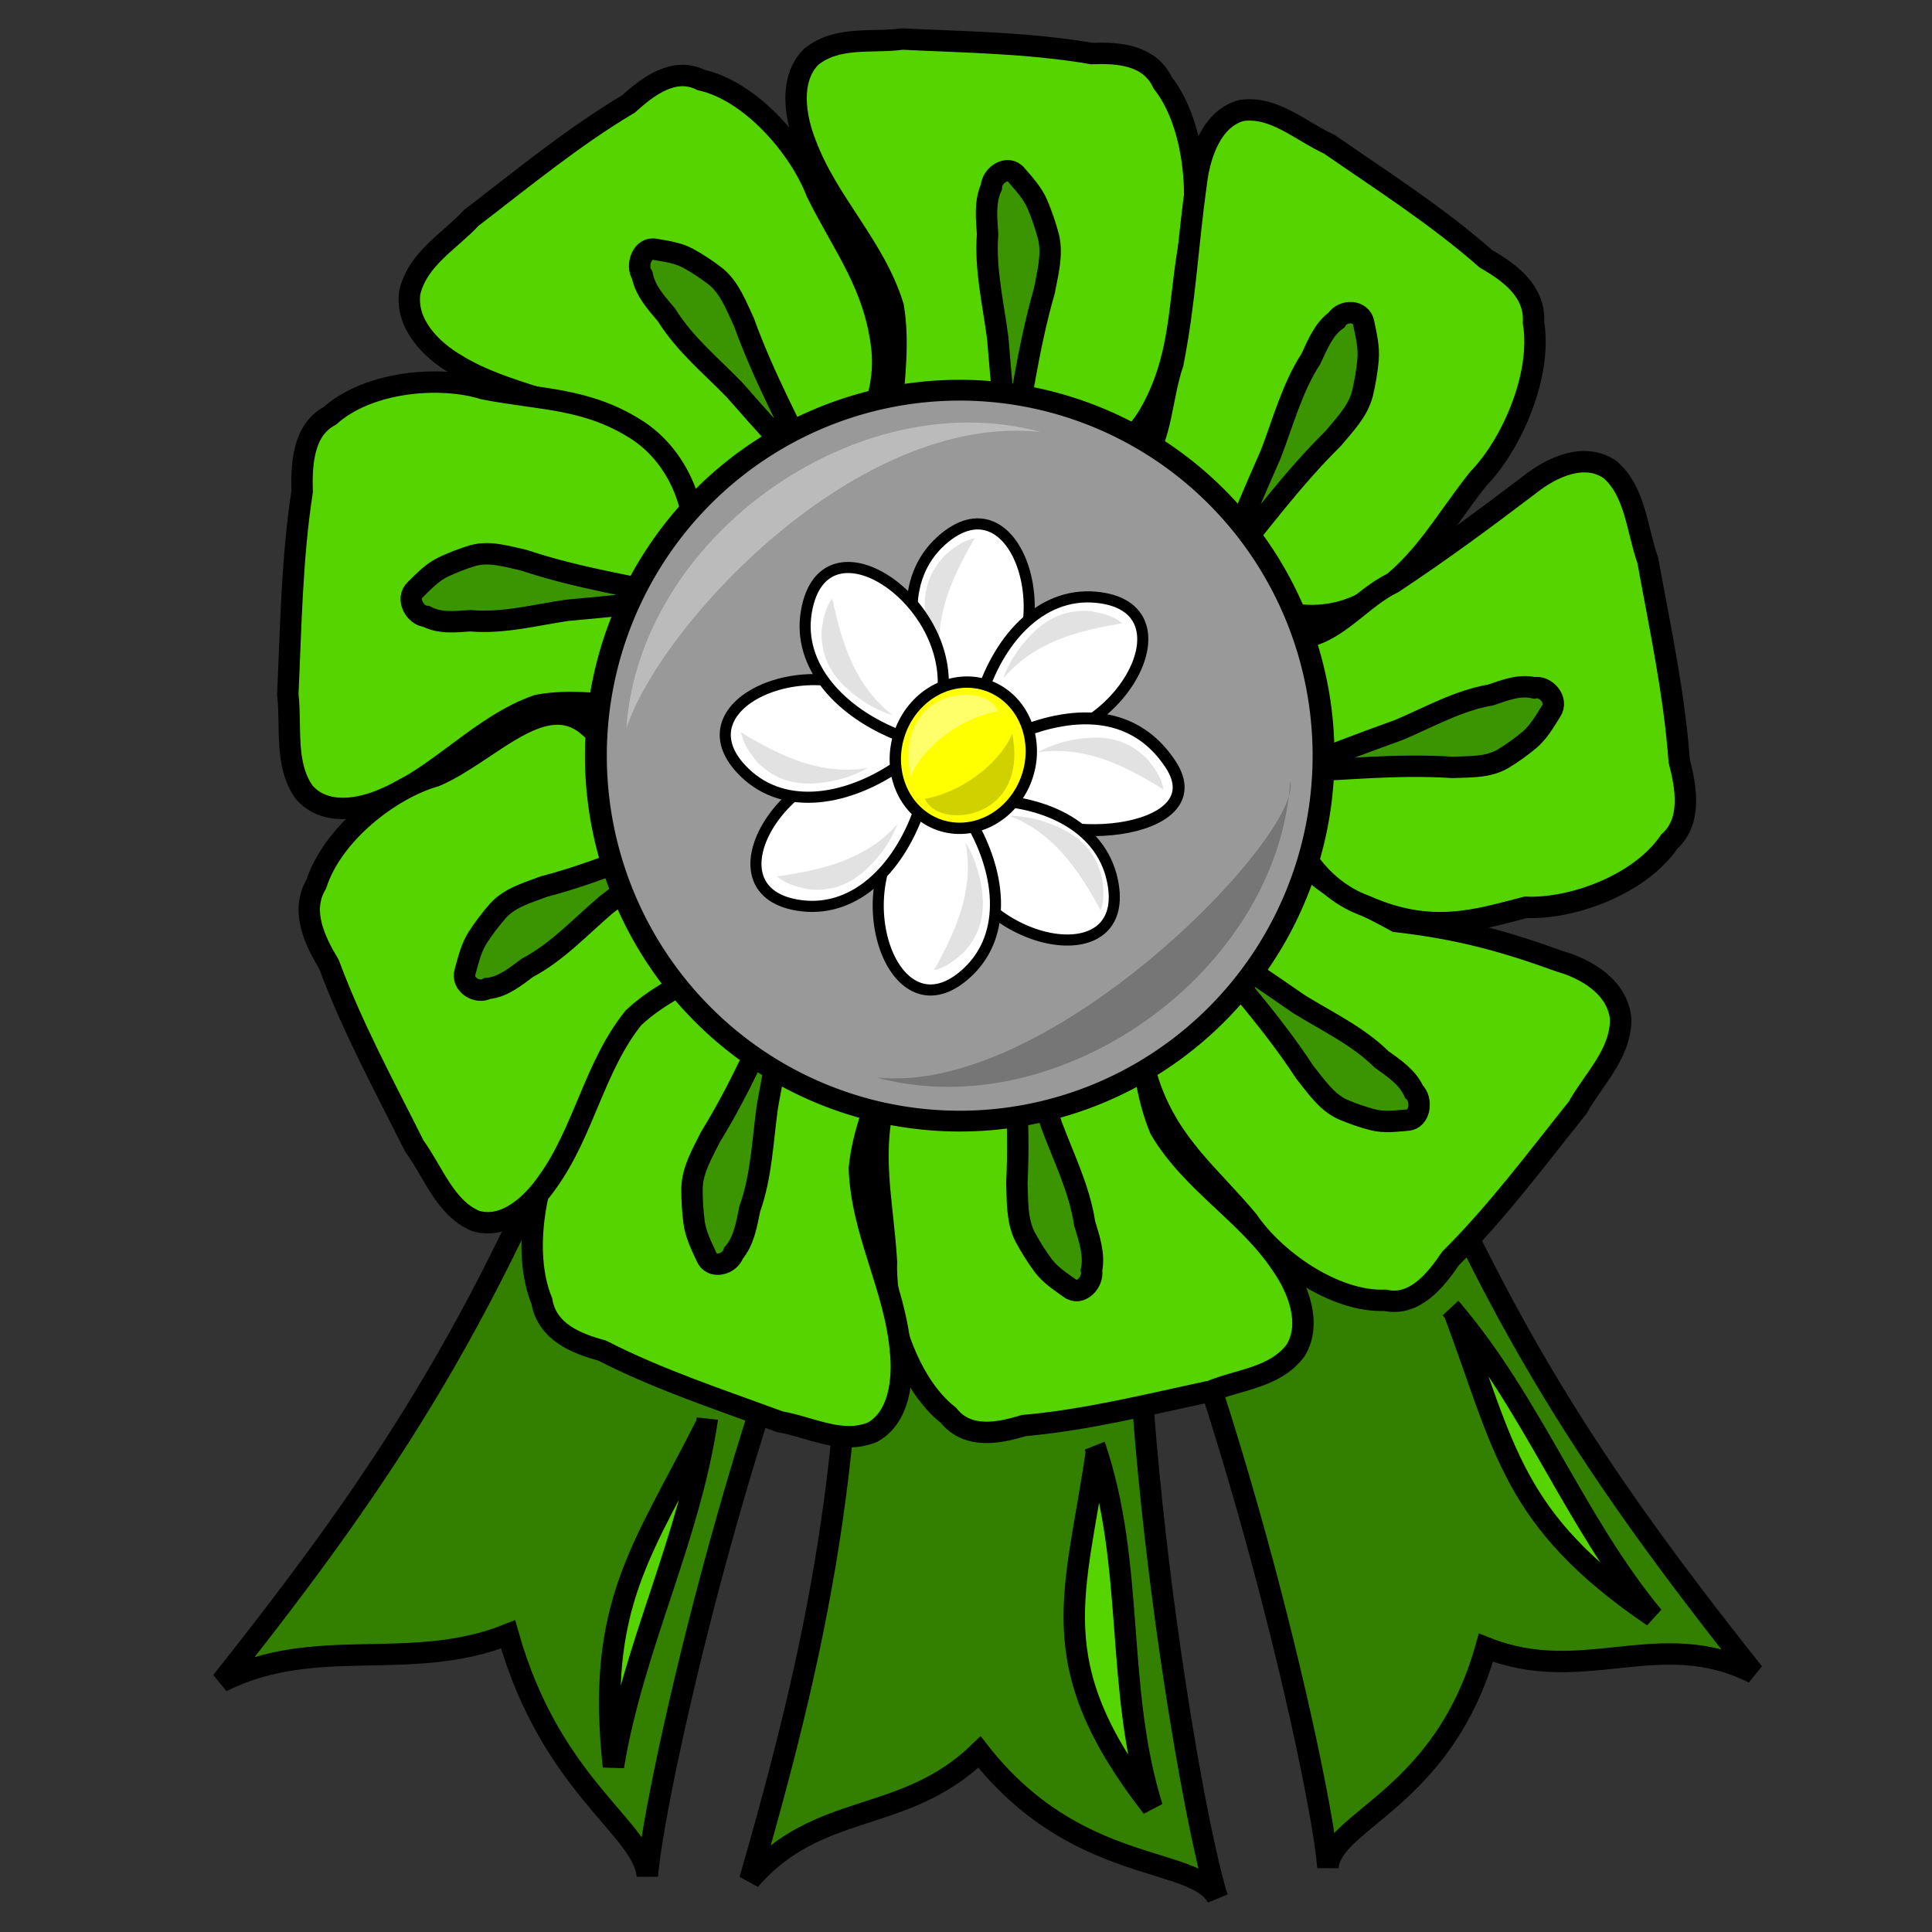 <?xml version="1.0" encoding="UTF-8" standalone="no"?>
<!-- Created with Inkscape (http://www.inkscape.org/) -->
<svg
   xmlns:dc="http://purl.org/dc/elements/1.1/"
   xmlns:cc="http://creativecommons.org/ns#"
   xmlns:rdf="http://www.w3.org/1999/02/22-rdf-syntax-ns#"
   xmlns:svg="http://www.w3.org/2000/svg"
   xmlns="http://www.w3.org/2000/svg"
   xmlns:sodipodi="http://sodipodi.sourceforge.net/DTD/sodipodi-0.dtd"
   xmlns:inkscape="http://www.inkscape.org/namespaces/inkscape"
   width="250"
   height="250"
   id="svg2"
   sodipodi:version="0.32"
   inkscape:version="0.46"
   sodipodi:docname="daisyaward2.svg"
   inkscape:output_extension="org.inkscape.output.svg.inkscape"
   inkscape:export-filename="P:\pidgey2\data\images\daisyaward1.png"
   inkscape:export-xdpi="92.160004"
   inkscape:export-ydpi="92.160004"
   version="1.0">
  <rect width="100%" height="100%" fill="#333333" stroke="none"/>
  <defs
     id="defs4">
    <inkscape:perspective
       sodipodi:type="inkscape:persp3d"
       inkscape:vp_x="0 : 125 : 1"
       inkscape:vp_y="0 : 1000 : 0"
       inkscape:vp_z="250 : 125 : 1"
       inkscape:persp3d-origin="125 : 83.333333 : 1"
       id="perspective3645" />
  </defs>
  <sodipodi:namedview
     id="base"
     pagecolor="#cb90ff"
     bordercolor="#666666"
     borderopacity="1.0"
     gridtolerance="10000"
     guidetolerance="10"
     objecttolerance="10"
     inkscape:pageopacity="0"
     inkscape:pageshadow="2"
     inkscape:zoom="2.42"
     inkscape:cx="123.86059"
     inkscape:cy="138.72824"
     inkscape:document-units="px"
     inkscape:current-layer="layer1"
     showgrid="false"
     inkscape:window-width="659"
     inkscape:window-height="810"
     inkscape:window-x="458"
     inkscape:window-y="80" />
  <g
     inkscape:label="Layer 1"
     inkscape:groupmode="layer"
     id="layer1">
    <path
       style="opacity:1;fill:#338000;fill-opacity:1;stroke:#000000;stroke-width:2.769;stroke-miterlimit:4;stroke-dasharray:none;stroke-opacity:1"
       d="M 110.321,143.903 C 111.216,185.95 106.768,209.482 97.027,243.254 C 105.963,232.945 116.958,236.205 126.745,226.714 C 139.34,242.807 154.692,240.036 157.531,245.567 C 153.931,234.372 144.046,175.659 147.789,142.103 C 142.756,143.524 115.172,141.972 110.321,143.903 z"
       id="path3306"
       sodipodi:nodetypes="cccccc"
       inkscape:transform-center-x="4.4505107"
       inkscape:transform-center-y="7.6872443" />
    <path
       style="opacity:1;fill:#338000;fill-opacity:1;stroke:#000000;stroke-width:2.769;stroke-miterlimit:4;stroke-dasharray:none;stroke-opacity:1"
       d="M 78.757,130.765 C 63.598,169.994 50.536,190.068 28.684,217.599 C 40.87,211.463 53.089,216.546 65.749,211.489 C 71.28,231.163 83.242,236.549 83.765,242.744 C 84.692,231.022 97.874,172.96 114.096,143.348 C 108.9,142.748 83.978,130.825 78.757,130.765 z"
       id="path3304"
       sodipodi:nodetypes="cccccc" />
    <path
       style="opacity:1;fill:#338000;fill-opacity:1;stroke:#000000;stroke-width:2.769;stroke-miterlimit:4;stroke-dasharray:none;stroke-opacity:1"
       d="M 176.842,129.651 C 192.002,168.881 205.064,188.954 226.915,216.485 C 214.73,210.349 204.938,218.264 192.278,213.207 C 186.748,232.881 172.358,235.435 171.834,241.631 C 170.907,229.908 157.725,171.846 141.504,142.234 C 146.699,141.634 171.621,129.711 176.842,129.651 z"
       id="path3274"
       sodipodi:nodetypes="cccccc" />
    <path
       style="fill:#55d400;fill-opacity:1;stroke:#000000;stroke-width:2.769;stroke-miterlimit:4;stroke-dasharray:none;stroke-opacity:1"
       d="M 87.898,67.289 C 85.499,63.426 83.292,59.268 80.018,56.173 C 73.626,51.644 65.58,51.243 58.977,47.144 C 55.874,45.316 52.45,42 53.022,37.843 C 54.073,33.434 58.198,31.219 60.982,28.191 C 67.641,23.095 74.151,17.72 81.32,13.453 C 83.888,11.135 87.251,8.601 90.727,10.354 C 97.193,11.784 103.482,19.132 105.677,24.905 C 109.134,31.881 113.262,36.925 114.145,45.231 C 114.856,52.559 110.55,60.202 103.84,62.32 C 100.216,63.141 91.266,67.995 87.898,67.289 z"
       id="path3173"
       sodipodi:nodetypes="ccccccccccc" />
    <path
       style="fill:#338000;fill-opacity:0.75;stroke:#000000;stroke-width:2.769;stroke-miterlimit:4;stroke-dasharray:none;stroke-opacity:1"
       d="M 95.037,50.441 C 92.011,47.319 88.595,44.54 86.246,40.753 C 84.972,39.237 83.515,37.696 83.108,35.624 C 82.243,34.337 83.129,31.908 84.774,32.266 C 86.225,32.52 87.734,32.71 89.073,33.441 C 90.314,34.128 91.508,34.922 92.64,35.799 C 94.431,37.271 95.275,39.595 96.267,41.684 C 101.557,56.401 111.747,69.474 95.037,50.441 z"
       id="path3175"
       sodipodi:nodetypes="cccccccc" />
    <path
       style="fill:#55d400;fill-opacity:1;stroke:#000000;stroke-width:2.769;stroke-miterlimit:4;stroke-dasharray:none;stroke-opacity:1"
       d="M 115.351,53.596 C 115.696,48.972 116.363,44.243 115.577,39.644 C 113.169,31.853 107.077,26.213 104.254,18.622 C 102.871,15.132 102.095,10.259 104.945,7.371 C 108.317,4.601 112.839,5.59 116.776,5.052 C 124.953,5.453 133.174,5.537 141.272,6.928 C 144.63,6.805 148.737,7.039 150.456,10.718 C 154.713,16.121 155.413,26.058 153.803,32.048 C 152.491,39.82 152.823,46.516 148.72,53.63 C 145.047,59.859 137.249,63.017 130.751,60.241 C 127.429,58.488 117.591,56.379 115.351,53.596 z"
       id="path3192"
       sodipodi:nodetypes="ccccccccccc" />
    <path
       style="fill:#338000;fill-opacity:0.75;stroke:#000000;stroke-width:2.769;stroke-miterlimit:4;stroke-dasharray:none;stroke-opacity:1"
       d="M 129.106,43.742 C 128.53,39.285 127.45,34.841 127.791,30.309 C 127.665,28.274 127.41,26.098 128.286,24.201 C 128.351,22.617 130.449,21.294 131.536,22.664 C 132.53,23.824 133.606,24.972 134.236,26.433 C 134.815,27.794 135.294,29.208 135.678,30.647 C 136.235,32.99 135.557,35.374 135.13,37.673 C 130.788,52.741 131.247,69.761 129.106,43.742 z"
       id="path3194"
       sodipodi:nodetypes="cccccccc" />
    <path
       style="fill:#55d400;fill-opacity:1;stroke:#000000;stroke-width:2.769;stroke-miterlimit:4;stroke-dasharray:none;stroke-opacity:1"
       d="M 147.933,59.83 C 150.407,56.022 150.289,51.404 151.774,47.007 C 153.36,38.979 153.672,31.714 154.806,23.634 C 155.254,19.873 156.876,15.246 160.698,14.288 C 164.914,13.714 168.355,17.006 172.009,18.665 C 178.884,23.421 185.945,27.927 192.287,33.496 C 195.245,35.201 198.682,37.618 198.436,41.723 C 199.571,48.686 195.499,57.647 191.289,61.954 C 186.499,67.96 183.634,73.923 176.743,77.855 C 170.637,81.255 162.415,79.778 158.109,73.876 C 156.063,70.57 148.557,63.443 147.933,59.83 z"
       id="path3196"
       sodipodi:nodetypes="ccccccccccc"
       inkscape:transform-center-x="-6.4296171"
       inkscape:transform-center-y="3.7300059" />
    <path
       style="fill:#338000;fill-opacity:0.75;stroke:#000000;stroke-width:2.769;stroke-miterlimit:4;stroke-dasharray:none;stroke-opacity:1"
       d="M 164.452,58.736 C 166.052,54.576 167.211,50.154 169.637,46.423 C 170.487,44.598 171.29,42.581 172.94,41.414 C 173.741,40.08 176.176,40.07 176.471,41.839 C 176.783,43.377 177.173,44.949 177.03,46.55 C 176.888,48.039 176.637,49.519 176.292,50.968 C 175.671,53.293 173.963,54.987 172.512,56.742 C 161.67,67.417 154.057,82.367 164.452,58.736 z"
       id="path3198"
       sodipodi:nodetypes="cccccccc"
       inkscape:transform-center-x="-2.3778743"
       inkscape:transform-center-y="10.528354" />
    <path
       style="fill:#55d400;fill-opacity:1;stroke:#000000;stroke-width:2.769;stroke-miterlimit:4;stroke-dasharray:none;stroke-opacity:1"
       d="M 82.582,91.573 C 78.264,91.184 73.849,90.45 69.55,91.273 C 62.262,93.819 56.968,100.317 49.866,103.307 C 46.599,104.773 42.044,105.584 39.358,102.521 C 36.784,98.899 37.727,94.063 37.241,89.847 C 37.649,81.095 37.762,72.295 39.095,63.632 C 38.994,60.037 39.229,55.641 42.673,53.816 C 47.738,49.281 57.024,48.574 62.613,50.322 C 69.867,51.758 76.123,51.43 82.752,55.852 C 88.556,59.81 91.473,68.171 88.853,75.115 C 87.202,78.664 85.192,89.187 82.582,91.573 z"
       id="path3200"
       sodipodi:nodetypes="ccccccccccc"
       inkscape:transform-center-x="-3.2987788"
       inkscape:transform-center-y="-5.544981" />
    <path
       style="fill:#338000;fill-opacity:0.75;stroke:#000000;stroke-width:2.769;stroke-miterlimit:4;stroke-dasharray:none;stroke-opacity:1"
       d="M 73.434,78.969 C 69.269,79.567 65.112,80.705 60.88,80.321 C 58.979,80.447 56.945,80.711 55.176,79.765 C 53.697,79.69 52.47,77.438 53.754,76.281 C 54.842,75.222 55.919,74.074 57.286,73.406 C 58.56,72.792 59.883,72.285 61.228,71.88 C 63.419,71.293 65.644,72.029 67.79,72.495 C 81.848,77.205 97.748,76.784 73.434,78.969 z"
       id="path3202"
       sodipodi:nodetypes="cccccccc"
       inkscape:transform-center-x="-8.2443511"
       inkscape:transform-center-y="-7.9226318" />
    <path
       style="fill:#55d400;fill-opacity:1;stroke:#000000;stroke-width:2.769;stroke-miterlimit:4;stroke-dasharray:none;stroke-opacity:1"
       d="M 169.278,112.256 C 172.47,115.392 176.794,117.078 180.665,119.244 C 188.743,120.164 194.684,121.798 201.861,124.406 C 205.283,125.387 209.349,127.729 209.723,131.912 C 209.688,136.462 206.178,139.669 204.152,143.323 C 198.826,149.977 193.706,156.863 187.7,162.842 C 185.725,165.751 183.026,169.073 179.259,168.261 C 172.661,168.53 164.912,163.007 161.491,157.963 C 156.574,152.075 151.439,148.236 148.724,140.397 C 146.396,133.464 148.868,124.941 154.909,121.165 C 158.244,119.439 165.85,112.434 169.278,112.256 z"
       id="path3204"
       sodipodi:nodetypes="ccccccccccc" />
    <path
       style="fill:#338000;fill-opacity:0.75;stroke:#000000;stroke-width:2.769;stroke-miterlimit:4;stroke-dasharray:none;stroke-opacity:1"
       d="M 168.073,129.926 C 171.709,132.182 175.647,134.005 178.774,137.08 C 180.35,138.226 182.11,139.349 182.968,141.256 C 184.095,142.285 183.778,144.87 182.101,144.944 C 180.635,145.069 179.128,145.271 177.664,144.905 C 176.306,144.555 174.969,144.09 173.674,143.529 C 171.605,142.558 170.266,140.519 168.836,138.744 C 160.41,125.81 147.593,115.727 168.073,129.926 z"
       id="path3206"
       sodipodi:nodetypes="cccccccc" />
    <path
       style="fill:#55d400;fill-opacity:1;stroke:#000000;stroke-width:2.769;stroke-miterlimit:4;stroke-dasharray:none;stroke-opacity:1"
       d="M 147.227,132.514 C 147.925,137.092 148.334,141.854 150.126,146.119 C 154.206,153.065 161.382,156.981 165.82,163.628 C 167.943,166.663 169.786,171.195 167.664,174.73 C 165.009,178.283 160.398,178.482 156.695,180.012 C 148.666,181.718 140.666,183.742 132.491,184.466 C 129.259,185.445 125.219,186.271 122.727,183.139 C 117.386,178.984 114.485,169.514 114.709,163.286 C 114.245,155.404 112.426,148.988 114.819,141.03 C 116.994,134.04 123.859,128.976 130.788,130.007 C 134.406,130.858 144.43,130.385 147.227,132.514 z"
       id="path3208"
       sodipodi:nodetypes="ccccccccccc" />
    <path
       style="fill:#338000;fill-opacity:0.75;stroke:#000000;stroke-width:2.769;stroke-miterlimit:4;stroke-dasharray:none;stroke-opacity:1"
       d="M 136.075,145.605 C 137.63,149.785 139.672,153.824 140.354,158.311 C 140.931,160.254 141.665,162.302 141.238,164.368 C 141.53,165.923 139.789,167.745 138.427,166.693 C 137.203,165.821 135.901,164.983 134.963,163.726 C 134.097,162.552 133.315,161.302 132.621,160.004 C 131.556,157.871 131.681,155.382 131.582,153.041 C 132.429,137.298 128.179,120.891 136.075,145.605 z"
       id="path3210"
       sodipodi:nodetypes="cccccccc" />
    <path
       style="fill:#55d400;fill-opacity:1;stroke:#000000;stroke-width:2.769;stroke-miterlimit:4;stroke-dasharray:none;stroke-opacity:1"
       d="M 115.099,137.842 C 113.548,142.173 111.66,146.508 111.202,151.158 C 111.456,159.359 115.813,166.611 116.518,174.746 C 116.924,178.513 116.383,183.422 112.887,185.331 C 108.921,186.969 104.844,184.653 100.925,183.979 C 93.187,181.122 85.324,178.556 77.921,174.773 C 74.668,173.876 70.79,172.41 70.111,168.361 C 67.453,161.891 69.403,152.147 72.528,146.887 C 75.836,139.829 77.284,133.305 83.097,127.721 C 88.265,122.856 96.578,122.184 102.079,126.811 C 104.804,129.497 113.685,134.494 115.099,137.842 z"
       id="path3212"
       sodipodi:nodetypes="ccccccccccc"
       inkscape:transform-center-x="7.6387536"
       inkscape:transform-center-y="-3.6444301" />
    <path
       style="fill:#338000;fill-opacity:0.75;stroke:#000000;stroke-width:2.769;stroke-miterlimit:4;stroke-dasharray:none;stroke-opacity:1"
       d="M 99.305,143.137 C 98.681,147.585 98.545,152.176 97.022,156.42 C 96.606,158.409 96.277,160.574 94.935,162.129 C 94.456,163.63 92.094,164.264 91.413,162.621 C 90.766,161.208 90.036,159.782 89.817,158.19 C 89.621,156.709 89.534,155.207 89.545,153.712 C 89.629,151.295 90.908,149.213 91.925,147.137 C 100.065,133.994 104.115,117.529 99.305,143.137 z"
       id="path3214"
       sodipodi:nodetypes="cccccccc"
       inkscape:transform-center-x="5.4401982"
       inkscape:transform-center-y="-9.8402252" />
    <path
       style="fill:#55d400;fill-opacity:1;stroke:#000000;stroke-width:2.769;stroke-miterlimit:4;stroke-dasharray:none;stroke-opacity:1"
       d="M 168.818,82.467 C 173.098,81.739 176.297,77.301 180.288,75.401 C 186.794,71.063 191.733,67.416 197.961,62.693 C 200.805,60.433 205.046,58.479 208.339,60.764 C 211.648,63.621 211.814,68.558 213.228,72.528 C 214.788,81.13 216.646,89.703 217.289,98.456 C 218.19,101.921 218.944,106.249 216.009,108.903 C 212.105,114.604 203.247,117.669 197.43,117.404 C 191.136,119.015 185.217,121.023 176.64,117.194 C 170.119,114.838 165.417,107.468 166.409,100.054 C 167.218,96.185 166.818,85.453 168.818,82.467 z"
       id="path3216"
       sodipodi:nodetypes="ccccccccccc"
       inkscape:transform-center-x="0.5660728"
       inkscape:transform-center-y="4.2188502" />
    <path
       style="fill:#338000;fill-opacity:0.75;stroke:#000000;stroke-width:2.769;stroke-miterlimit:4;stroke-dasharray:none;stroke-opacity:1"
       d="M 181.002,94.46 C 184.912,92.812 188.694,90.643 192.888,89.931 C 194.706,89.322 196.622,88.544 198.551,89.01 C 200.004,88.703 201.698,90.576 200.711,92.029 C 199.891,93.336 199.102,94.725 197.925,95.725 C 196.824,96.647 195.653,97.479 194.438,98.216 C 192.442,99.348 190.117,99.203 187.929,99.3 C 173.227,98.328 157.882,102.81 181.002,94.46 z"
       id="path3218"
       sodipodi:nodetypes="cccccccc"
       inkscape:transform-center-x="6.3299937"
       inkscape:transform-center-y="8.1100064" />
    <path
       style="fill:#55d400;fill-opacity:1;stroke:#000000;stroke-width:2.769;stroke-miterlimit:4;stroke-dasharray:none;stroke-opacity:1"
       d="M 93.296,124.756 C 89.409,126.805 85.272,128.612 81.984,131.69 C 76.965,137.892 75.557,146.381 70.91,152.863 C 68.816,155.921 65.303,159.129 61.527,157.986 C 57.577,156.303 56.057,151.638 53.61,148.293 C 49.746,140.568 45.606,132.965 42.577,124.805 C 40.76,121.78 38.845,117.884 40.918,114.42 C 43.074,107.739 50.691,102.01 56.322,100.424 C 63.305,97.451 70.342,88.813 76.243,94.051 C 83.123,94.241 89.648,99.796 90.746,107.192 C 91.04,111.145 94.384,121.272 93.296,124.756 z"
       id="path3220"
       sodipodi:nodetypes="ccccccccccc"
       inkscape:transform-center-x="2.6226525"
       inkscape:transform-center-y="-3.9246312" />
    <path
       style="fill:#338000;fill-opacity:0.75;stroke:#000000;stroke-width:2.769;stroke-miterlimit:4;stroke-dasharray:none;stroke-opacity:1"
       d="M 78.348,117.151 C 75.066,119.961 72.052,123.23 68.241,125.235 C 66.672,126.392 65.057,127.741 63.086,127.906 C 61.781,128.658 59.646,127.405 60.189,125.705 C 60.611,124.197 60.981,122.62 61.831,121.292 C 62.628,120.064 63.517,118.899 64.475,117.81 C 66.07,116.098 68.331,115.501 70.394,114.717 C 84.709,110.997 98.132,101.863 78.348,117.151 z"
       id="path3222"
       sodipodi:nodetypes="cccccccc"
       inkscape:transform-center-x="-3.4139144"
       inkscape:transform-center-y="-9.824667" />
    <path
       style="opacity:1;fill:#55d400;fill-opacity:1;stroke:#000000;stroke-width:2.769;stroke-miterlimit:4;stroke-dasharray:none;stroke-opacity:1"
       d="M 91.524,183.614 C 89.238,199.19 81.924,213.085 79.375,228.577 C 77.119,207.556 83.127,200.672 91.398,184.303 C 91.462,184.079 91.507,183.848 91.524,183.614 z"
       id="path3308"
       sodipodi:nodetypes="cccc" />
    <path
       style="opacity:1;fill:#55d400;fill-opacity:1;stroke:#000000;stroke-width:2.769;stroke-miterlimit:4;stroke-dasharray:none;stroke-opacity:1"
       d="M 141.68,187.134 C 146.925,202.539 144.26,218.418 149.093,233.851 C 134.578,215.225 139.218,206.392 141.878,187.825 C 141.846,187.591 141.783,187.358 141.68,187.134 z"
       id="path3317"
       sodipodi:nodetypes="cccc" />
    <path
       style="opacity:1;fill:#55d400;fill-opacity:1;stroke:#000000;stroke-width:2.769;stroke-miterlimit:4;stroke-dasharray:none;stroke-opacity:1"
       d="M 187.735,169.3 C 198.279,181.615 203.634,196.714 213.91,209.178 C 195.578,196.722 194.756,187.382 188.183,169.864 C 188.055,169.662 187.907,169.471 187.735,169.3 z"
       id="path3319"
       sodipodi:nodetypes="cccc" />
    <path
       sodipodi:type="arc"
       style="fill:#999999;fill-opacity:1;stroke:#000000;stroke-width:2.222;stroke-miterlimit:4;stroke-dasharray:none;stroke-opacity:1"
       id="path3416"
       sodipodi:cx="145.24794"
       sodipodi:cy="104.75207"
       sodipodi:rx="36.983471"
       sodipodi:ry="39.049587"
       d="M 182.231,104.752 A 36.983,39.05 0 1 1 108.264,104.752 A 36.983,39.05 0 1 1 182.231,104.752 z"
       transform="matrix(1.273,0,0,1.211,-60.714,-29.072)" />
    <path
       style="opacity:1;fill:#ffffff;fill-opacity:0.337;stroke:none;stroke-width:2;stroke-miterlimit:4;stroke-dasharray:none;stroke-opacity:1"
       d="M 134.632,55.895 C 110.867,49.438 82.678,69.543 81.056,94.254 C 85.339,81.083 110.713,53.35 134.632,55.895 z"
       id="path4398"
       sodipodi:nodetypes="ccc" />
    <path
       style="opacity:1;fill:#000000;fill-opacity:0.227;stroke:none;stroke-width:2;stroke-miterlimit:4;stroke-dasharray:none;stroke-opacity:1"
       d="M 113.389,139.42 C 137.154,145.877 165.343,125.773 166.964,101.061 C 168.649,107.847 136.074,141.917 113.389,139.42 z"
       id="path4403"
       sodipodi:nodetypes="ccc" />
    <g
       id="g3657"
       transform="matrix(0.918,0,0,0.92,10.67,8.409)">
      <path
         sodipodi:nodetypes="cssss"
         id="path3246"
         d="M 120.673,88.921 C 116.063,81.284 115.161,72.232 121.031,66.938 C 131.61,57.394 138.619,78.881 128.639,88.296 C 126.871,89.963 123.931,90.05 121.509,89.74 C 121.113,89.69 120.892,89.284 120.673,88.921 z"
         style="fill:#ffffff;fill-opacity:1;stroke:#000000;stroke-width:1.562;stroke-miterlimit:4;stroke-dasharray:none;stroke-opacity:1" />
      <path
         sodipodi:nodetypes="ccccc"
         id="path3286"
         d="M 125.758,66.576 C 124.166,66.856 122.844,67.884 121.637,68.896 C 119.346,71.231 118.728,73.71 118.725,76.066 C 118.778,78.952 119.602,82.094 121.044,84.445 C 119.902,77.862 122.432,72.312 125.758,66.576 z"
         style="fill:#000000;fill-opacity:0.116;stroke:none;stroke-width:2.34;stroke-miterlimit:4;stroke-dasharray:none;stroke-opacity:1" />
      <path
         sodipodi:nodetypes="cssss"
         id="path3244"
         d="M 126.451,89.515 C 128.934,80.946 134.972,74.143 142.843,74.862 C 157.033,76.159 146.002,95.886 132.314,94.942 C 129.89,94.775 127.832,92.674 126.416,90.684 C 126.185,90.359 126.333,89.922 126.451,89.515 z"
         style="fill:#ffffff;fill-opacity:1;stroke:#000000;stroke-width:1.562;stroke-miterlimit:4;stroke-dasharray:none;stroke-opacity:1" />
      <path
         sodipodi:nodetypes="czzzz"
         id="path3232"
         d="M 130.633,94.528 C 135.078,92.526 146.705,88.246 153.382,98.37 C 160.059,108.495 135.318,110.572 130.298,103.303 C 125.278,96.034 129.32,96.816 129.681,95.309 C 130.042,93.802 126.187,96.53 130.633,94.528 z"
         style="fill:#ffffff;fill-opacity:1;stroke:#000000;stroke-width:1.675;stroke-miterlimit:4;stroke-dasharray:none;stroke-opacity:1" />
      <path
         sodipodi:nodetypes="cssss"
         id="path3234"
         d="M 126.238,103.4 C 135.156,103.177 143.466,106.876 145.159,114.598 C 148.211,128.515 126.073,123.962 122.836,110.629 C 122.263,108.268 123.644,105.671 125.113,103.72 C 125.353,103.401 125.814,103.41 126.238,103.4 z"
         style="fill:#ffffff;fill-opacity:1;stroke:#000000;stroke-width:1.562;stroke-miterlimit:4;stroke-dasharray:none;stroke-opacity:1" />
      <path
         sodipodi:nodetypes="cssss"
         id="path3236"
         d="M 124.749,105.647 C 129.481,113.21 130.528,122.246 124.744,127.634 C 114.319,137.346 106.967,115.974 116.794,106.4 C 118.535,104.705 121.473,104.571 123.9,104.842 C 124.297,104.886 124.524,105.288 124.749,105.647 z"
         style="fill:#ffffff;fill-opacity:1;stroke:#000000;stroke-width:1.562;stroke-miterlimit:4;stroke-dasharray:none;stroke-opacity:1" />
      <path
         sodipodi:nodetypes="cssss"
         id="path3238"
         d="M 118.188,104.076 C 115.462,112.571 109.233,119.199 101.385,118.256 C 87.238,116.556 98.825,97.151 112.481,98.484 C 114.899,98.72 116.897,100.878 118.256,102.908 C 118.478,103.24 118.317,103.672 118.188,104.076 z"
         style="fill:#ffffff;fill-opacity:1;stroke:#000000;stroke-width:1.562;stroke-miterlimit:4;stroke-dasharray:none;stroke-opacity:1" />
      <path
         sodipodi:nodetypes="cssss"
         id="path3240"
         d="M 115.328,98.336 C 108.041,103.482 99.077,105.03 93.375,99.556 C 83.097,89.687 104.027,81.156 114.133,90.436 C 115.923,92.079 116.22,95.005 116.085,97.444 C 116.062,97.843 115.674,98.091 115.328,98.336 z"
         style="fill:#ffffff;fill-opacity:1;stroke:#000000;stroke-width:1.562;stroke-miterlimit:4;stroke-dasharray:none;stroke-opacity:1" />
      <path
         sodipodi:nodetypes="cssss"
         id="path3242"
         d="M 115.278,94.368 C 106.949,91.173 100.678,84.584 102.057,76.801 C 104.544,62.771 123.272,75.423 121.18,88.982 C 120.809,91.384 118.542,93.258 116.44,94.501 C 116.096,94.705 115.674,94.52 115.278,94.368 z"
         style="fill:#ffffff;fill-opacity:1;stroke:#000000;stroke-width:1.562;stroke-miterlimit:4;stroke-dasharray:none;stroke-opacity:1" />
      <path
         transform="matrix(-0.333,1.025,-1.028,-0.331,209.587,45.473)"
         d="M 79.497,60.462 A 9.623,8.787 0 1 1 60.251,60.462 A 9.623,8.787 0 1 1 79.497,60.462 z"
         sodipodi:ry="8.7865343"
         sodipodi:rx="9.6233463"
         sodipodi:cy="60.46191"
         sodipodi:cx="69.873863"
         id="path3248"
         style="fill:#ffff00;fill-opacity:1;stroke:#000000;stroke-width:1.478;stroke-miterlimit:4;stroke-dasharray:none;stroke-opacity:1"
         sodipodi:type="arc" />
      <path
         sodipodi:nodetypes="ccc"
         id="path3250"
         d="M 131.064,94.045 C 133.47,106.455 120.398,107.59 118.768,103.195 C 123.562,102.44 129.195,98.456 131.064,94.045 z"
         style="fill:#000000;fill-opacity:0.18;stroke:none;stroke-width:2.34;stroke-miterlimit:4;stroke-dasharray:none;stroke-opacity:1" />
      <path
         sodipodi:nodetypes="ccc"
         id="path3260"
         d="M 116.734,100.05 C 114.328,87.64 127.4,86.505 129.03,90.899 C 124.236,91.655 118.603,95.639 116.734,100.05 z"
         style="fill:#ffffff;fill-opacity:0.413;stroke:none;stroke-width:2.34;stroke-miterlimit:4;stroke-dasharray:none;stroke-opacity:1" />
      <path
         sodipodi:nodetypes="ccccc"
         id="path3266"
         d="M 120.035,127.299 C 121.622,126.995 122.928,125.946 124.12,124.917 C 126.375,122.546 126.955,120.058 126.921,117.702 C 126.824,114.818 125.952,111.689 124.474,109.36 C 125.717,115.925 123.273,121.513 120.035,127.299 z"
         style="fill:#000000;fill-opacity:0.116;stroke:none;stroke-width:2.34;stroke-miterlimit:4;stroke-dasharray:none;stroke-opacity:1" />
      <path
         sodipodi:nodetypes="ccccc"
         id="path3271"
         d="M 143.533,118.913 C 144.119,117.407 143.925,115.743 143.687,114.186 C 142.878,111.016 141.08,109.202 139.067,107.977 C 136.572,106.526 133.459,105.601 130.7,105.614 C 136.921,108.052 140.354,113.094 143.533,118.913 z"
         style="fill:#000000;fill-opacity:0.116;stroke:none;stroke-width:2.34;stroke-miterlimit:4;stroke-dasharray:none;stroke-opacity:1" />
      <path
         sodipodi:nodetypes="ccccc"
         id="path3273"
         d="M 152.388,101.912 C 152.154,100.313 151.165,98.962 150.189,97.725 C 147.921,95.367 145.462,94.677 143.106,94.606 C 140.221,94.575 137.056,95.307 134.664,96.68 C 141.277,95.73 146.751,98.42 152.388,101.912 z"
         style="fill:#000000;fill-opacity:0.116;stroke:none;stroke-width:2.34;stroke-miterlimit:4;stroke-dasharray:none;stroke-opacity:1" />
      <path
         sodipodi:nodetypes="ccccc"
         id="path3284"
         d="M 146.573,78.525 C 145.343,77.477 143.708,77.113 142.159,76.826 C 138.899,76.549 136.595,77.651 134.777,79.15 C 132.586,81.029 130.69,83.666 129.796,86.276 C 134.143,81.201 140.032,79.616 146.573,78.525 z"
         style="fill:#000000;fill-opacity:0.116;stroke:none;stroke-width:2.34;stroke-miterlimit:4;stroke-dasharray:none;stroke-opacity:1" />
      <path
         sodipodi:nodetypes="ccccc"
         id="path3288"
         d="M 105.693,75.037 C 104.701,76.313 104.411,77.962 104.195,79.523 C 104.065,82.792 105.271,85.044 106.85,86.792 C 108.826,88.896 111.546,90.671 114.193,91.446 C 108.928,87.333 107.077,81.521 105.693,75.037 z"
         style="fill:#000000;fill-opacity:0.116;stroke:none;stroke-width:2.34;stroke-miterlimit:4;stroke-dasharray:none;stroke-opacity:1" />
      <path
         sodipodi:nodetypes="ccccc"
         id="path3290"
         d="M 92.858,93.883 C 93.112,95.479 94.119,96.818 95.11,98.042 C 97.408,100.37 99.877,101.028 102.233,101.07 C 105.119,101.064 108.274,100.291 110.648,98.887 C 104.047,99.922 98.539,97.302 92.858,93.883 z"
         style="fill:#000000;fill-opacity:0.116;stroke:none;stroke-width:2.34;stroke-miterlimit:4;stroke-dasharray:none;stroke-opacity:1" />
      <path
         sodipodi:nodetypes="ccccc"
         id="path3292"
         d="M 97.926,114.128 C 99.13,115.205 100.756,115.608 102.298,115.931 C 105.55,116.286 107.88,115.238 109.733,113.782 C 111.967,111.956 113.926,109.365 114.881,106.777 C 110.415,111.747 104.49,113.193 97.926,114.128 z"
         style="fill:#000000;fill-opacity:0.116;stroke:none;stroke-width:2.34;stroke-miterlimit:4;stroke-dasharray:none;stroke-opacity:1" />
    </g>
  </g>
</svg>

